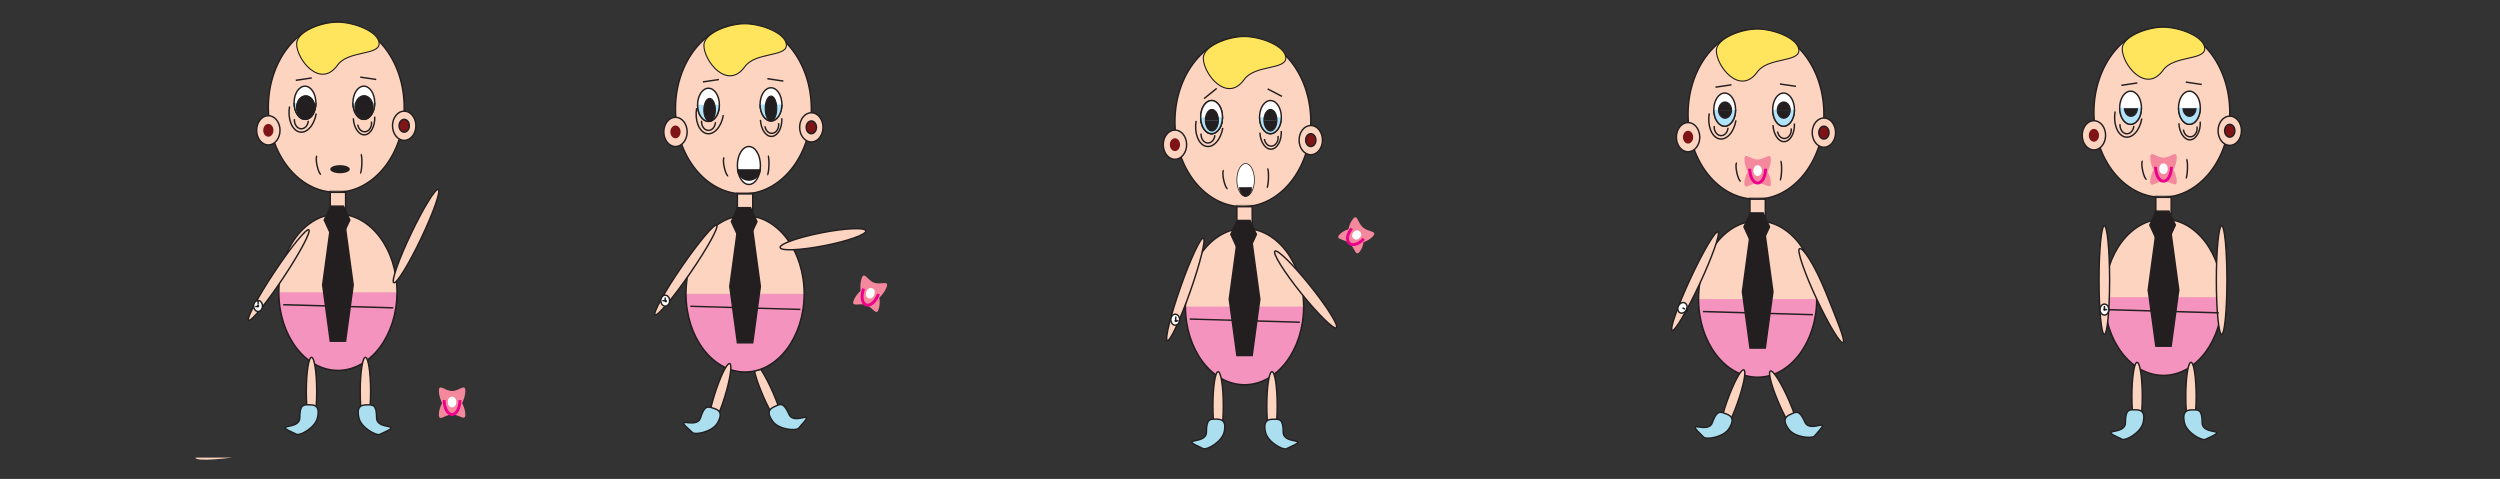 <svg id="Layer_1" data-name="Layer 1" xmlns="http://www.w3.org/2000/svg" width="600mm" height="114.95mm" viewBox="0 0 1700.79 325.84"><rect x="0" y="0" width="1700.79" height="325.84" fill="#333333" stroke="none"/><defs><style>.cls-1,.cls-13,.cls-4{fill:#fdd4c0;}.cls-1,.cls-12,.cls-13,.cls-14,.cls-15,.cls-16,.cls-17,.cls-18,.cls-3,.cls-5,.cls-6,.cls-7,.cls-8{stroke:#231f20;}.cls-1,.cls-11,.cls-12,.cls-13,.cls-14,.cls-15,.cls-16,.cls-17,.cls-18,.cls-3,.cls-5,.cls-6,.cls-7,.cls-8{stroke-miterlimit:10;}.cls-2,.cls-3{fill:#7e1416;}.cls-5{fill:#ffe55e;}.cls-12,.cls-5{stroke-width:0.75px;}.cls-10,.cls-17,.cls-6{fill:#fff;}.cls-7{fill:#b1e3fa;}.cls-11,.cls-8{fill:none;}.cls-9{fill:#f4889d;}.cls-11{stroke:#ec008c;stroke-width:2px;}.cls-12,.cls-15,.cls-18,.cls-19{fill:#231f20;}.cls-13{opacity:0.5;isolation:isolate;}.cls-14{fill:#f494be;}.cls-16{fill:#abdff0;}.cls-17,.cls-18{stroke-width:0.5px;}</style></defs><title>character-01-test-033334</title><ellipse class="cls-1" cx="1470.73" cy="76.37" rx="46.21" ry="57.87"/><ellipse class="cls-1" cx="1424.52" cy="92.05" rx="7.95" ry="9.95"/><ellipse class="cls-2" cx="1424.52" cy="92.05" rx="3.48" ry="4.36"/><ellipse class="cls-1" cx="1516.94" cy="88.95" rx="7.95" ry="9.95"/><ellipse class="cls-3" cx="1516.94" cy="88.95" rx="3.48" ry="4.36"/><ellipse class="cls-4" cx="1487.6" cy="59.85" rx="9.3" ry="13.46"/><ellipse class="cls-4" cx="1449.45" cy="59.85" rx="9.3" ry="13.46"/><path class="cls-5" d="M1499.92,33.11c0,8.06-21.15,4.58-28.28,14.58-11.76,16.49-28-3.92-27.84-14.58.06-8.06,16.58-14.59,27.84-14.59S1499.92,25.05,1499.92,33.11Z"/><ellipse class="cls-6" cx="1449.45" cy="73.31" rx="7.41" ry="11.28"/><ellipse class="cls-6" cx="1489.49" cy="73.31" rx="7.41" ry="11.28"/><path class="cls-7" d="M1456.85,73.32c0,6.25-3.31,11.25-7.4,11.25s-7.41-5-7.41-11.25"/><path class="cls-7" d="M1496.9,73.32c0,6.25-3.32,11.25-7.41,11.25s-7.43-5-7.43-11.25"/><path class="cls-8" d="M1457.11,80.63c-1.38,8.21-6.56,13.8-11.58,12.5s-8-9.06-6.57-17.27"/><path class="cls-8" d="M1496.87,82.76c.31,6.52-2.69,12-6.71,12.35s-7.53-4.73-7.84-11.24"/><path class="cls-8" d="M1442.29,84.45c-.3,3.24,1.57,6.17,4.16,6.54s4.93-2,5.22-5.22h0v-.14"/><path class="cls-8" d="M1485.39,88.18c.44,3.22,2.87,5.38,5.45,4.84s4.26-3.53,3.87-6.72v-.2"/><path class="cls-8" d="M1457.7,109.48c-.75.25-.77,3.25,0,6.7s1.94,6,2.69,5.79"/><path class="cls-8" d="M1487.05,121.26c.5,0,1-2.85,1.12-6.42s-.21-6.47-.71-6.5"/><path class="cls-9" d="M1480.87,107.25c0,5.4-4,14-9,14s-9-8.61-9-14,4,0,9,0S1480.87,101.84,1480.87,107.25Z"/><path class="cls-9" d="M1480.86,123.21c0-5-4.1-13-9.07-12.9s-9,8-8.94,13.06,4,0,9-.08S1480.9,128.22,1480.86,123.21Z"/><ellipse class="cls-10" cx="1471.86" cy="114.8" rx="2.9" ry="3.64"/><path class="cls-11" d="M1477.24,113.47c0,5.42-2.41,9.82-5.38,9.82s-5.37-4.37-5.37-9.82"/><path class="cls-12" d="M1454.12,73.63c0,3.06-2,5.55-4.44,5.54s-4.42-2.54-4.42-5.54"/><path class="cls-12" d="M1494,73.63c0,3.06-2,5.55-4.43,5.55s-4.44-2.55-4.44-5.55"/><line class="cls-8" x1="1487.03" y1="55.85" x2="1497.91" y2="57.47"/><line class="cls-8" x1="1454.08" y1="56.42" x2="1443.18" y2="58.04"/><rect class="cls-1" x="1466.63" y="134.24" width="10.45" height="19.33"/><rect class="cls-13" x="1466.38" y="133.49" width="10.95" height="0.01"/><ellipse class="cls-1" cx="1471.86" cy="202.21" rx="40.19" ry="53.17"/><path class="cls-14" d="M1431.65,202.21c0,29.37,18,53.17,40.19,53.17S1512,231.57,1512,202.21"/><polygon class="cls-15" points="1466.66 235.52 1461.46 197.23 1466.66 158.94 1477.06 158.94 1482.25 197.23 1477.06 235.52 1466.66 235.52"/><polygon class="cls-15" points="1475.59 162.52 1466.89 162.52 1462.53 153.07 1466.89 143.62 1475.59 143.62 1479.94 153.07 1475.59 162.52"/><ellipse class="cls-1" cx="1431.6" cy="190.54" rx="3.6" ry="36.97"/><ellipse class="cls-1" cx="1511.42" cy="190.54" rx="3.6" ry="36.97"/><line class="cls-8" x1="1434.61" y1="210.69" x2="1465.5" y2="211.57"/><line class="cls-8" x1="1478.59" y1="211.94" x2="1509.48" y2="212.83"/><ellipse class="cls-6" cx="1431.67" cy="210.61" rx="2.99" ry="3.74"/><ellipse class="cls-15" cx="1431.67" cy="210.61" rx="0.35" ry="0.44"/><line class="cls-8" x1="1431.67" y1="208.14" x2="1431.67" y2="210.61"/><line class="cls-8" x1="1431.67" y1="210.61" x2="1433.61" y2="210.61"/><ellipse class="cls-1" cx="1453.89" cy="269.73" rx="3.54" ry="23.23"/><ellipse class="cls-1" cx="1490.56" cy="269.73" rx="3.54" ry="23.23"/><path class="cls-16" d="M1458,287.57c-1.49,6.78-11.83,12.36-14.19,11.31-18.78-8.37,2.14-2.11,2.14-11.31s2.7-8.79,6-8.79S1460,278.71,1458,287.57Z"/><path class="cls-16" d="M1486.11,287.63c1.5,6.78,11.84,12.35,14.2,11.3,18.79-8.36-2.14-2.1-2.14-11.3s-2.7-8.79-6-8.79S1484.16,278.76,1486.11,287.63Z"/><g id="_2" data-name=" 2"><ellipse class="cls-1" cx="1194.62" cy="77.64" rx="46.21" ry="57.87"/><ellipse class="cls-1" cx="1148.42" cy="93.32" rx="7.95" ry="9.95"/><ellipse class="cls-2" cx="1148.42" cy="93.32" rx="3.48" ry="4.36"/><ellipse class="cls-1" cx="1240.83" cy="90.22" rx="7.95" ry="9.95"/><ellipse class="cls-3" cx="1240.83" cy="90.22" rx="3.48" ry="4.36"/><ellipse class="cls-4" cx="1211.49" cy="61.12" rx="9.3" ry="13.46"/><ellipse class="cls-4" cx="1173.34" cy="61.12" rx="9.3" ry="13.46"/><path class="cls-5" d="M1223.8,34.37c0,8.06-21.14,4.58-28.28,14.59-11.76,16.49-27.94-3.92-27.84-14.59.06-8.06,16.58-14.59,27.84-14.59S1223.8,26.31,1223.8,34.37Z"/><ellipse class="cls-6" cx="1173.34" cy="74.58" rx="7.41" ry="11.28"/><ellipse class="cls-6" cx="1213.38" cy="74.58" rx="7.41" ry="11.28"/><path class="cls-7" d="M1180.75,74.59c0,6.25-3.32,11.25-7.41,11.25s-7.42-5-7.42-11.25"/><path class="cls-7" d="M1220.81,74.59c0,6.25-3.31,11.25-7.41,11.25s-7.41-5-7.41-11.25"/><path class="cls-8" d="M1181,81.9c-1.38,8.21-6.57,13.8-11.58,12.5s-8-9.05-6.59-17.27"/><path class="cls-8" d="M1220.77,84c.31,6.52-2.7,12-6.71,12.35s-7.54-4.73-7.85-11.24"/><path class="cls-8" d="M1166.21,85.72c-.29,3.24,1.58,6.17,4.17,6.53s4.93-2,5.22-5.22V86.9"/><path class="cls-8" d="M1209.27,89.45c.5,3.2,3,5.28,5.54,4.65s4.15-3.6,3.75-6.74"/><path class="cls-8" d="M1181.59,110.75c-.75.25-.76,3.25,0,6.7s1.94,6,2.7,5.79"/><path class="cls-8" d="M1210.92,122.53c.5,0,1-2.85,1.13-6.42s-.22-6.47-.72-6.52"/><path class="cls-9" d="M1204.76,108.52c0,5.4-4,14-9,14s-9-8.61-9-14,4,0,9,0S1204.76,103.11,1204.76,108.52Z"/><path class="cls-9" d="M1204.76,124.48c0-5-4.1-13-9.08-12.9s-9,8-8.93,13.06,4,0,9-.08S1204.79,129.49,1204.76,124.48Z"/><ellipse class="cls-10" cx="1195.75" cy="116.07" rx="2.9" ry="3.64"/><path class="cls-11" d="M1201.13,114.73c0,5.42-2.41,9.82-5.38,9.82s-5.37-4.37-5.37-9.82"/><path class="cls-12" d="M1178,74.9c0,3.06-2,5.55-4.44,5.55s-4.43-2.55-4.43-5.55"/><path class="cls-12" d="M1217.93,74.9c0,3.06-2,5.55-4.43,5.55s-4.43-2.55-4.43-5.55"/><line class="cls-8" x1="1210.92" y1="57.12" x2="1221.81" y2="58.74"/><line class="cls-8" x1="1177.98" y1="57.69" x2="1167.08" y2="59.31"/><rect class="cls-1" x="1190.53" y="135.5" width="10.45" height="19.33"/><rect class="cls-13" x="1190.28" y="134.75" width="10.95" height="0.01"/><ellipse class="cls-1" cx="1195.75" cy="203.47" rx="40.19" ry="53.17"/><path class="cls-14" d="M1155.57,203.44c0,29.37,18,53.17,40.17,53.17s40.19-23.81,40.19-53.17"/><polygon class="cls-15" points="1190.56 236.78 1185.37 198.49 1190.56 160.2 1200.95 160.2 1206.15 198.49 1200.95 236.78 1190.56 236.78"/><polygon class="cls-15" points="1199.49 163.77 1190.78 163.77 1186.43 154.33 1190.78 144.88 1199.49 144.88 1203.84 154.33 1199.49 163.77"/><line class="cls-8" x1="1158.52" y1="211.95" x2="1189.39" y2="212.83"/><line class="cls-8" x1="1202.49" y1="213.2" x2="1233.37" y2="214.09"/><ellipse class="cls-15" cx="1147.8" cy="211.37" rx="0.35" ry="0.44"/><line class="cls-8" x1="1147.45" y1="208.9" x2="1147.45" y2="211.37"/><ellipse class="cls-1" cx="1153.19" cy="191.3" rx="36.97" ry="3.6" transform="translate(493.79 1156.5) rotate(-65.08)"/><ellipse class="cls-6" cx="1144.58" cy="209.43" rx="3.74" ry="2.99" transform="translate(460.83 1150.92) rotate(-64.38)"/><line class="cls-8" x1="1144.58" y1="209.43" x2="1146.33" y2="210.27"/><ellipse class="cls-1" cx="1178.42" cy="273.43" rx="23.23" ry="3.54" transform="translate(522.95 1290.19) rotate(-70.25)"/><ellipse class="cls-1" cx="1213.77" cy="273.79" rx="3.54" ry="23.23" transform="translate(-7.87 510.01) rotate(-23.66)"/><path class="cls-16" d="M1176.26,291.6c-3.71,5.88-15.31,7.64-17.19,5.85-14.85-14.22,2.74-1.26,5.84-9.92s5.51-7.36,8.62-6.24S1181.09,283.93,1176.26,291.6Z"/><path class="cls-16" d="M1216.88,292c4.09,5.61,15.8,6.56,17.54,4.65,13.85-15.19-2.81-1.06-6.5-9.49s-6-7-9-5.64S1211.52,284.63,1216.88,292Z"/><ellipse class="cls-1" cx="522.63" cy="268.53" rx="3.54" ry="23.23" transform="translate(-63.83 232.26) rotate(-23.66)"/><path class="cls-16" d="M525.74,286.71c4.09,5.61,15.8,6.56,17.54,4.65,13.85-15.19-2.81-1.06-6.5-9.49s-6-7-9-5.64S520.38,279.37,525.74,286.71Z"/><path class="cls-12" d="M1169.15,74.9c0-3,2-5.55,4.43-5.55s4.44,2.49,4.44,5.55"/><path class="cls-12" d="M1209.07,74.9c0-3,2-5.55,4.43-5.55s4.43,2.49,4.43,5.55"/></g><path class="cls-1" d="M1224.13,169.25c2.17-1.72,10.56,11.21,18,29.65,7.36,18.22,13.52,32.93,11.8,34.18s-9.77-12-18-29.64S1222.45,170.59,1224.13,169.25Z"/><g id="_3" data-name=" 3"><ellipse class="cls-1" cx="845.54" cy="82.74" rx="46.21" ry="57.87"/><ellipse class="cls-1" cx="799.33" cy="98.42" rx="7.95" ry="9.95"/><ellipse class="cls-2" cx="799.33" cy="98.42" rx="3.48" ry="4.36"/><ellipse class="cls-1" cx="891.75" cy="95.32" rx="7.95" ry="9.95"/><ellipse class="cls-3" cx="891.75" cy="95.32" rx="3.48" ry="4.36"/><ellipse class="cls-4" cx="862.41" cy="66.22" rx="9.3" ry="13.46"/><ellipse class="cls-4" cx="824.26" cy="66.22" rx="9.3" ry="13.46"/><path class="cls-5" d="M874.76,39.47c0,8.06-21.15,4.58-28.29,14.59-11.75,16.49-27.94-3.92-27.84-14.59.06-8.06,16.58-14.59,27.84-14.59S874.76,31.41,874.76,39.47Z"/><ellipse class="cls-6" cx="824.26" cy="79.68" rx="7.41" ry="11.28"/><path class="cls-12" d="M828.92,81.79c0,4-2,7.34-4.43,7.34S820,85.82,820,81.79"/><path class="cls-12" d="M820,81.79c0-4,2-7.34,4.47-7.34s4.43,3.29,4.43,7.34"/><ellipse class="cls-6" cx="824.26" cy="79.68" rx="7.41" ry="11.28"/><ellipse class="cls-6" cx="864.3" cy="79.68" rx="7.41" ry="11.28"/><path class="cls-7" d="M831.67,79.69c0,6.25-3.32,11.25-7.41,11.25s-7.41-5-7.41-11.25"/><path class="cls-7" d="M871.71,79.69c0,6.25-3.32,11.25-7.41,11.25s-7.41-5-7.41-11.25"/><path class="cls-8" d="M831.9,87c-1.38,8.21-6.57,13.8-11.57,12.5s-8-9.06-6.58-17.27"/><path class="cls-8" d="M871.68,89.13c.32,6.52-2.69,12.05-6.71,12.35s-7.53-4.73-7.84-11.24"/><path class="cls-8" d="M817.1,90.82c-.25,3.25,1.65,6.14,4.24,6.45s4.91-2.07,5.16-5.32"/><path class="cls-8" d="M860.18,94.55c.46,3.21,2.91,5.35,5.48,4.77s4.28-3.65,3.82-6.86h0"/><path class="cls-8" d="M832.51,115.85c-.75.25-.77,3.25,0,6.7s1.94,6,2.69,5.79"/><path class="cls-8" d="M861.84,127.63c.49,0,1-2.85,1.12-6.42s-.21-6.48-.72-6.5"/><path class="cls-9" d="M934.13,160.66c-3.11,3.62-11.1,6.78-14.9,3.52s-1.86-11.63,1.24-15.25,3,2.61,6.83,5.86S937.24,157,934.13,160.66Z"/><path class="cls-9" d="M924.93,171.36c2.88-3.35,4.37-11.4.55-14.57s-11.44-.49-14.31,2.94,3,2.61,6.87,5.81S922.07,174.74,924.93,171.36Z"/><ellipse class="cls-10" cx="922.94" cy="159.85" rx="3.22" ry="2.9" transform="translate(200.34 755.85) rotate(-49.34)"/><path class="cls-11" d="M927.77,162.44c-3.13,3.64-7.49,5-9.74,3.09s-1.56-6.43,1.58-10.09"/><line class="cls-8" x1="862.4" y1="60.48" x2="872.16" y2="65.58"/><line class="cls-8" x1="827.73" y1="60.15" x2="819.16" y2="67.05"/><rect class="cls-1" x="841.45" y="140.61" width="10.45" height="19.33"/><rect class="cls-13" x="841.2" y="139.86" width="10.95" height="0.01"/><ellipse class="cls-1" cx="846.67" cy="208.58" rx="40.19" ry="53.17"/><path class="cls-14" d="M806.48,208.58c0,29.36,18,53.16,40.19,53.16s40.2-23.81,40.2-53.16"/><polygon class="cls-15" points="841.48 241.88 836.28 203.59 841.48 165.31 851.87 165.31 857.07 203.59 851.87 241.88 841.48 241.88"/><polygon class="cls-15" points="850.4 168.88 841.7 168.88 837.35 159.44 841.7 149.99 850.4 149.99 854.76 159.44 850.4 168.88"/><ellipse class="cls-1" cx="806.41" cy="196.91" rx="36.97" ry="3.6" transform="translate(353.18 892.36) rotate(-70.63)"/><line class="cls-8" x1="809.42" y1="217.06" x2="840.31" y2="217.94"/><line class="cls-8" x1="853.4" y1="218.31" x2="884.29" y2="219.2"/><ellipse class="cls-6" cx="799.52" cy="217.5" rx="2.99" ry="3.74"/><ellipse class="cls-15" cx="799.87" cy="218.29" rx="0.35" ry="0.44"/><line class="cls-8" x1="799.87" y1="215.38" x2="799.87" y2="217.85"/><line class="cls-8" x1="799.87" y1="218.29" x2="801.82" y2="218.29"/><ellipse class="cls-1" cx="828.7" cy="276.09" rx="3.54" ry="23.23"/><ellipse class="cls-1" cx="865.37" cy="276.09" rx="3.54" ry="23.23"/><path class="cls-16" d="M832.8,293.93c-1.49,6.78-11.83,12.36-14.19,11.31-18.78-8.37,2.14-2.11,2.14-11.31s2.7-8.79,6-8.79S834.76,285.07,832.8,293.93Z"/><path class="cls-16" d="M860.92,294c1.5,6.78,11.84,12.35,14.2,11.3C893.9,297,873,303.2,873,294s-2.7-8.79-6-8.79S859,285.12,860.92,294Z"/><path class="cls-12" d="M828.92,81.79c0,4-2,7.34-4.43,7.34S820,85.82,820,81.79"/><path class="cls-12" d="M820,81.79c0-4,2-7.34,4.47-7.34s4.43,3.29,4.43,7.34"/><path class="cls-12" d="M868.75,81.79c0,4-2,7.34-4.43,7.34s-4.47-3.31-4.47-7.34"/><path class="cls-12" d="M859.85,81.79c0-4,2-7.34,4.47-7.34s4.43,3.29,4.43,7.34"/><ellipse class="cls-17" cx="847.42" cy="122.41" rx="5.97" ry="11.16"/><path class="cls-18" d="M851.61,127.34c0,3.43-1.87,6.21-4.19,6.21s-4.19-2.78-4.19-6.21"/></g><ellipse class="cls-1" cx="888.25" cy="196.92" rx="3.98" ry="33.43" transform="translate(72.12 599.04) rotate(-38.73)"/><g id="_4" data-name=" 4"><ellipse class="cls-1" cx="505.75" cy="74.05" rx="46.21" ry="57.87"/><ellipse class="cls-1" cx="459.54" cy="89.73" rx="7.95" ry="9.95"/><ellipse class="cls-2" cx="459.54" cy="89.73" rx="3.48" ry="4.36"/><ellipse class="cls-1" cx="551.96" cy="86.63" rx="7.95" ry="9.95"/><ellipse class="cls-3" cx="551.96" cy="86.63" rx="3.48" ry="4.36"/><ellipse class="cls-4" cx="522.62" cy="57.53" rx="9.3" ry="13.46"/><ellipse class="cls-4" cx="484.23" cy="65.95" rx="9.3" ry="13.46"/><path class="cls-5" d="M535,30.78c0,8.06-21.16,4.58-28.29,14.59-11.76,16.49-27.92-3.92-27.84-14.59.06-8.06,16.58-14.59,27.84-14.59S535,22.72,535,30.78Z"/><ellipse class="cls-6" cx="524.51" cy="70.99" rx="7.41" ry="11.28"/><path class="cls-7" d="M531.92,71c0,6.25-3.32,11.25-7.41,11.25s-7.41-5-7.41-11.25"/><path class="cls-8" d="M492.1,78.31c-1.38,8.21-6.56,13.8-11.58,12.5s-8-9.06-6.57-17.27"/><path class="cls-8" d="M531.89,80.44c.32,6.52-2.69,12-6.71,12.35s-7.53-4.73-7.84-11.24"/><path class="cls-8" d="M477.31,82.13c-.29,3.24,1.57,6.17,4.17,6.53s4.92-2,5.21-5.22a.54.54,0,0,0,0-.18"/><path class="cls-8" d="M520.39,85.86c.46,3.21,2.92,5.35,5.48,4.77s4.28-3.65,3.82-6.86h0"/><path class="cls-8" d="M492.73,107.16c-.75.25-.77,3.25,0,6.7s1.94,6,2.69,5.79"/><path class="cls-8" d="M522,118.94c.5,0,1-2.85,1.12-6.42s-.2-6.48-.71-6.5"/><path class="cls-9" d="M603.14,195.43c-1.82,5.08-8.5,11.82-13.21,10.12s-5.55-11.14-3.72-16.22,3.76,1.36,8.47,3S605,190.34,603.14,195.43Z"/><path class="cls-9" d="M597.74,210.45c1.69-4.71.54-13.63-4.17-15.22s-11.18,4.48-12.83,9.27,3.76,1.35,8.49,3S596.06,215.17,597.74,210.45Z"/><ellipse class="cls-10" cx="592.11" cy="199.48" rx="3.64" ry="2.9" transform="translate(203.85 689.01) rotate(-70.2)"/><path class="cls-11" d="M597.62,200.05c-1.83,5.1-5.59,8.43-8.39,7.42s-3.57-5.93-1.72-11.06"/><line class="cls-8" x1="522.05" y1="53.53" x2="532.94" y2="55.15"/><line class="cls-8" x1="489.1" y1="54.1" x2="478.21" y2="55.72"/><rect class="cls-1" x="501.65" y="131.92" width="10.45" height="19.33"/><rect class="cls-13" x="501.4" y="131.17" width="10.95" height="0.01"/><ellipse class="cls-1" cx="506.88" cy="199.89" rx="40.19" ry="53.17"/><path class="cls-14" d="M466.7,199.89c0,29.37,18,53.17,40.18,53.17s40.19-23.81,40.19-53.17"/><polygon class="cls-15" points="501.68 233.2 496.49 194.91 501.68 156.62 512.08 156.62 517.28 194.91 512.08 233.2 501.68 233.2"/><polygon class="cls-15" points="510.62 160.19 501.91 160.19 497.55 150.75 501.91 141.3 510.62 141.3 514.97 150.75 510.62 160.19"/><ellipse class="cls-1" cx="466.62" cy="183.73" rx="36.97" ry="3.6" transform="translate(50.9 464.2) rotate(-55.5)"/><line class="cls-8" x1="469.63" y1="208.37" x2="500.52" y2="209.25"/><line class="cls-8" x1="513.61" y1="209.62" x2="544.5" y2="210.51"/><ellipse class="cls-6" cx="452.56" cy="204.55" rx="2.99" ry="3.74"/><ellipse class="cls-15" cx="452.91" cy="204.83" rx="0.35" ry="0.44"/><line class="cls-8" x1="452.56" y1="202.36" x2="452.56" y2="204.83"/><line class="cls-8" x1="450.62" y1="204.55" x2="452.56" y2="204.55"/><ellipse class="cls-1" cx="489.51" cy="269.54" rx="23.23" ry="3.54" transform="translate(85.83 655.96) rotate(-72.59)"/><path class="cls-16" d="M488.09,287.8c-3.46,6-15,8.25-16.93,6.54-15.42-13.61,2.67-1.38,5.42-10.15s5.21-7.58,8.36-6.59S492.6,279.93,488.09,287.8Z"/><ellipse class="cls-6" cx="481.99" cy="71.31" rx="7.41" ry="11.28"/><path class="cls-7" d="M489.4,71.32c0,6.25-3.32,11.25-7.41,11.25s-7.41-5-7.41-11.25"/></g><ellipse class="cls-1" cx="559.91" cy="162.74" rx="29.72" ry="4.48" transform="translate(-20.81 110.33) rotate(-11.05)"/><g id="_5" data-name=" 5"><ellipse class="cls-1" cx="228.76" cy="72.97" rx="46.21" ry="57.87"/><ellipse class="cls-1" cx="182.55" cy="88.65" rx="7.95" ry="9.95"/><ellipse class="cls-2" cx="182.55" cy="88.65" rx="3.48" ry="4.36"/><ellipse class="cls-1" cx="274.98" cy="85.55" rx="7.95" ry="9.95"/><ellipse class="cls-3" cx="274.98" cy="85.55" rx="3.48" ry="4.36"/><ellipse class="cls-4" cx="245.63" cy="56.45" rx="9.3" ry="13.46"/><ellipse class="cls-4" cx="207.48" cy="56.45" rx="9.3" ry="13.46"/><path class="cls-5" d="M257.93,29.7c0,8.06-21.15,4.58-28.29,14.59-11.76,16.49-27.92-3.92-27.84-14.59.06-8.06,16.58-14.59,27.84-14.59S257.93,21.64,257.93,29.7Z"/><ellipse class="cls-6" cx="207.48" cy="69.91" rx="7.41" ry="11.28"/><ellipse class="cls-6" cx="247.52" cy="69.91" rx="7.41" ry="11.28"/><path class="cls-7" d="M214.93,69.92c0,6.25-3.32,11.25-7.41,11.25s-7.41-5-7.41-11.25"/><path class="cls-7" d="M254.93,69.92c0,6.25-3.32,11.25-7.41,11.25s-7.42-5-7.42-11.25"/><path class="cls-8" d="M215.12,77.23c-1.38,8.21-6.56,13.8-11.57,12.5s-8-9.06-6.58-17.27"/><path class="cls-8" d="M254.93,79.36c.31,6.52-2.7,12-6.72,12.35s-7.53-4.73-7.84-11.24"/><path class="cls-8" d="M200.32,81.05c-.29,3.24,1.57,6.17,4.16,6.53s4.93-2,5.22-5.22a.54.54,0,0,0,0-.18"/><path class="cls-8" d="M243.4,84.78c.46,3.21,2.91,5.36,5.48,4.79s4.29-3.64,3.83-6.86"/><path class="cls-8" d="M215.73,106.08c-.75.25-.77,3.25,0,6.7s1.94,6,2.69,5.79"/><path class="cls-8" d="M245.06,117.86c.49,0,1-2.85,1.12-6.42s-.21-6.48-.72-6.5"/><path class="cls-9" d="M316.58,266c0,5.4-4,14-9,14s-9-8.61-9-14,4,0,9,0S316.58,260.55,316.58,266Z"/><path class="cls-9" d="M316.58,281.92c0-5-4.1-13-9.08-12.9s-9,8-8.93,13.06,4,0,9-.08S316.58,286.93,316.58,281.92Z"/><ellipse class="cls-10" cx="307.55" cy="273.51" rx="2.9" ry="3.64"/><path class="cls-11" d="M312.92,272.18c0,5.42-2.41,9.82-5.37,9.82s-5.38-4.37-5.38-9.82"/><line class="cls-8" x1="245.06" y1="52.45" x2="255.95" y2="54.07"/><line class="cls-8" x1="212.11" y1="53.02" x2="201.22" y2="54.64"/><rect class="cls-1" x="224.67" y="130.84" width="10.45" height="19.33"/><rect class="cls-13" x="224.42" y="130.09" width="10.95" height="0.01"/><ellipse class="cls-1" cx="229.9" cy="198.81" rx="40.19" ry="53.17"/><path class="cls-14" d="M189.7,198.81c0,29.37,18,53.17,40.19,53.17s40.18-23.81,40.18-53.17"/><polygon class="cls-15" points="224.7 232.12 219.5 193.83 224.7 155.54 235.09 155.54 240.29 193.83 235.09 232.12 224.7 232.12"/><polygon class="cls-15" points="233.63 159.11 224.92 159.11 220.57 149.67 224.92 140.22 233.63 140.22 237.98 149.67 233.63 159.11"/><ellipse class="cls-1" cx="189.63" cy="187.14" rx="36.97" ry="3.6" transform="translate(-71.2 241.42) rotate(-56.38)"/><line class="cls-8" x1="192.65" y1="207.29" x2="223.53" y2="208.17"/><line class="cls-8" x1="236.63" y1="208.54" x2="267.51" y2="209.43"/><ellipse class="cls-6" cx="175.57" cy="208.17" rx="2.99" ry="3.74"/><ellipse class="cls-15" cx="175.57" cy="208.17" rx="0.35" ry="0.44"/><line class="cls-8" x1="175.57" y1="204.74" x2="175.57" y2="207.21"/><line class="cls-8" x1="173.63" y1="208.54" x2="175.57" y2="208.54"/><ellipse class="cls-1" cx="211.92" cy="266.33" rx="3.54" ry="23.23"/><ellipse class="cls-1" cx="248.6" cy="266.33" rx="3.54" ry="23.23"/><path class="cls-16" d="M216,284.17c-1.5,6.78-11.84,12.36-14.2,11.31-18.78-8.37,2.14-2.11,2.14-11.31s2.7-8.79,6-8.79S218,275.31,216,284.17Z"/><path class="cls-16" d="M244.15,284.23c1.49,6.78,11.83,12.35,14.19,11.3,18.79-8.36-2.14-2.1-2.14-11.3s-2.7-8.79-6-8.79S242.19,275.36,244.15,284.23Z"/><ellipse class="cls-12" cx="207.97" cy="73.13" rx="6.17" ry="7.92"/><ellipse class="cls-12" cx="207.97" cy="73.13" rx="6.17" ry="7.92"/><ellipse class="cls-12" cx="247.66" cy="72.97" rx="6.17" ry="7.92"/><ellipse class="cls-19" cx="231.32" cy="115.1" rx="6.65" ry="2.76"/></g><ellipse class="cls-1" cx="283.05" cy="160.61" rx="35.16" ry="3.78" transform="translate(16.23 346.94) rotate(-64.5)"/><ellipse class="cls-12" cx="482.76" cy="74.77" rx="3.94" ry="7.83"/><ellipse class="cls-12" cx="524.51" cy="73.8" rx="3.94" ry="8.47"/><ellipse class="cls-6" cx="509.49" cy="112.59" rx="7.84" ry="12.91"/><path class="cls-15" d="M517.16,115.11a7.67,7.67,0,0,1-15.33,0"/><path class="cls-4" d="M133,311.29c-.23,3.26,25.14,0,25.14,0"/></svg>